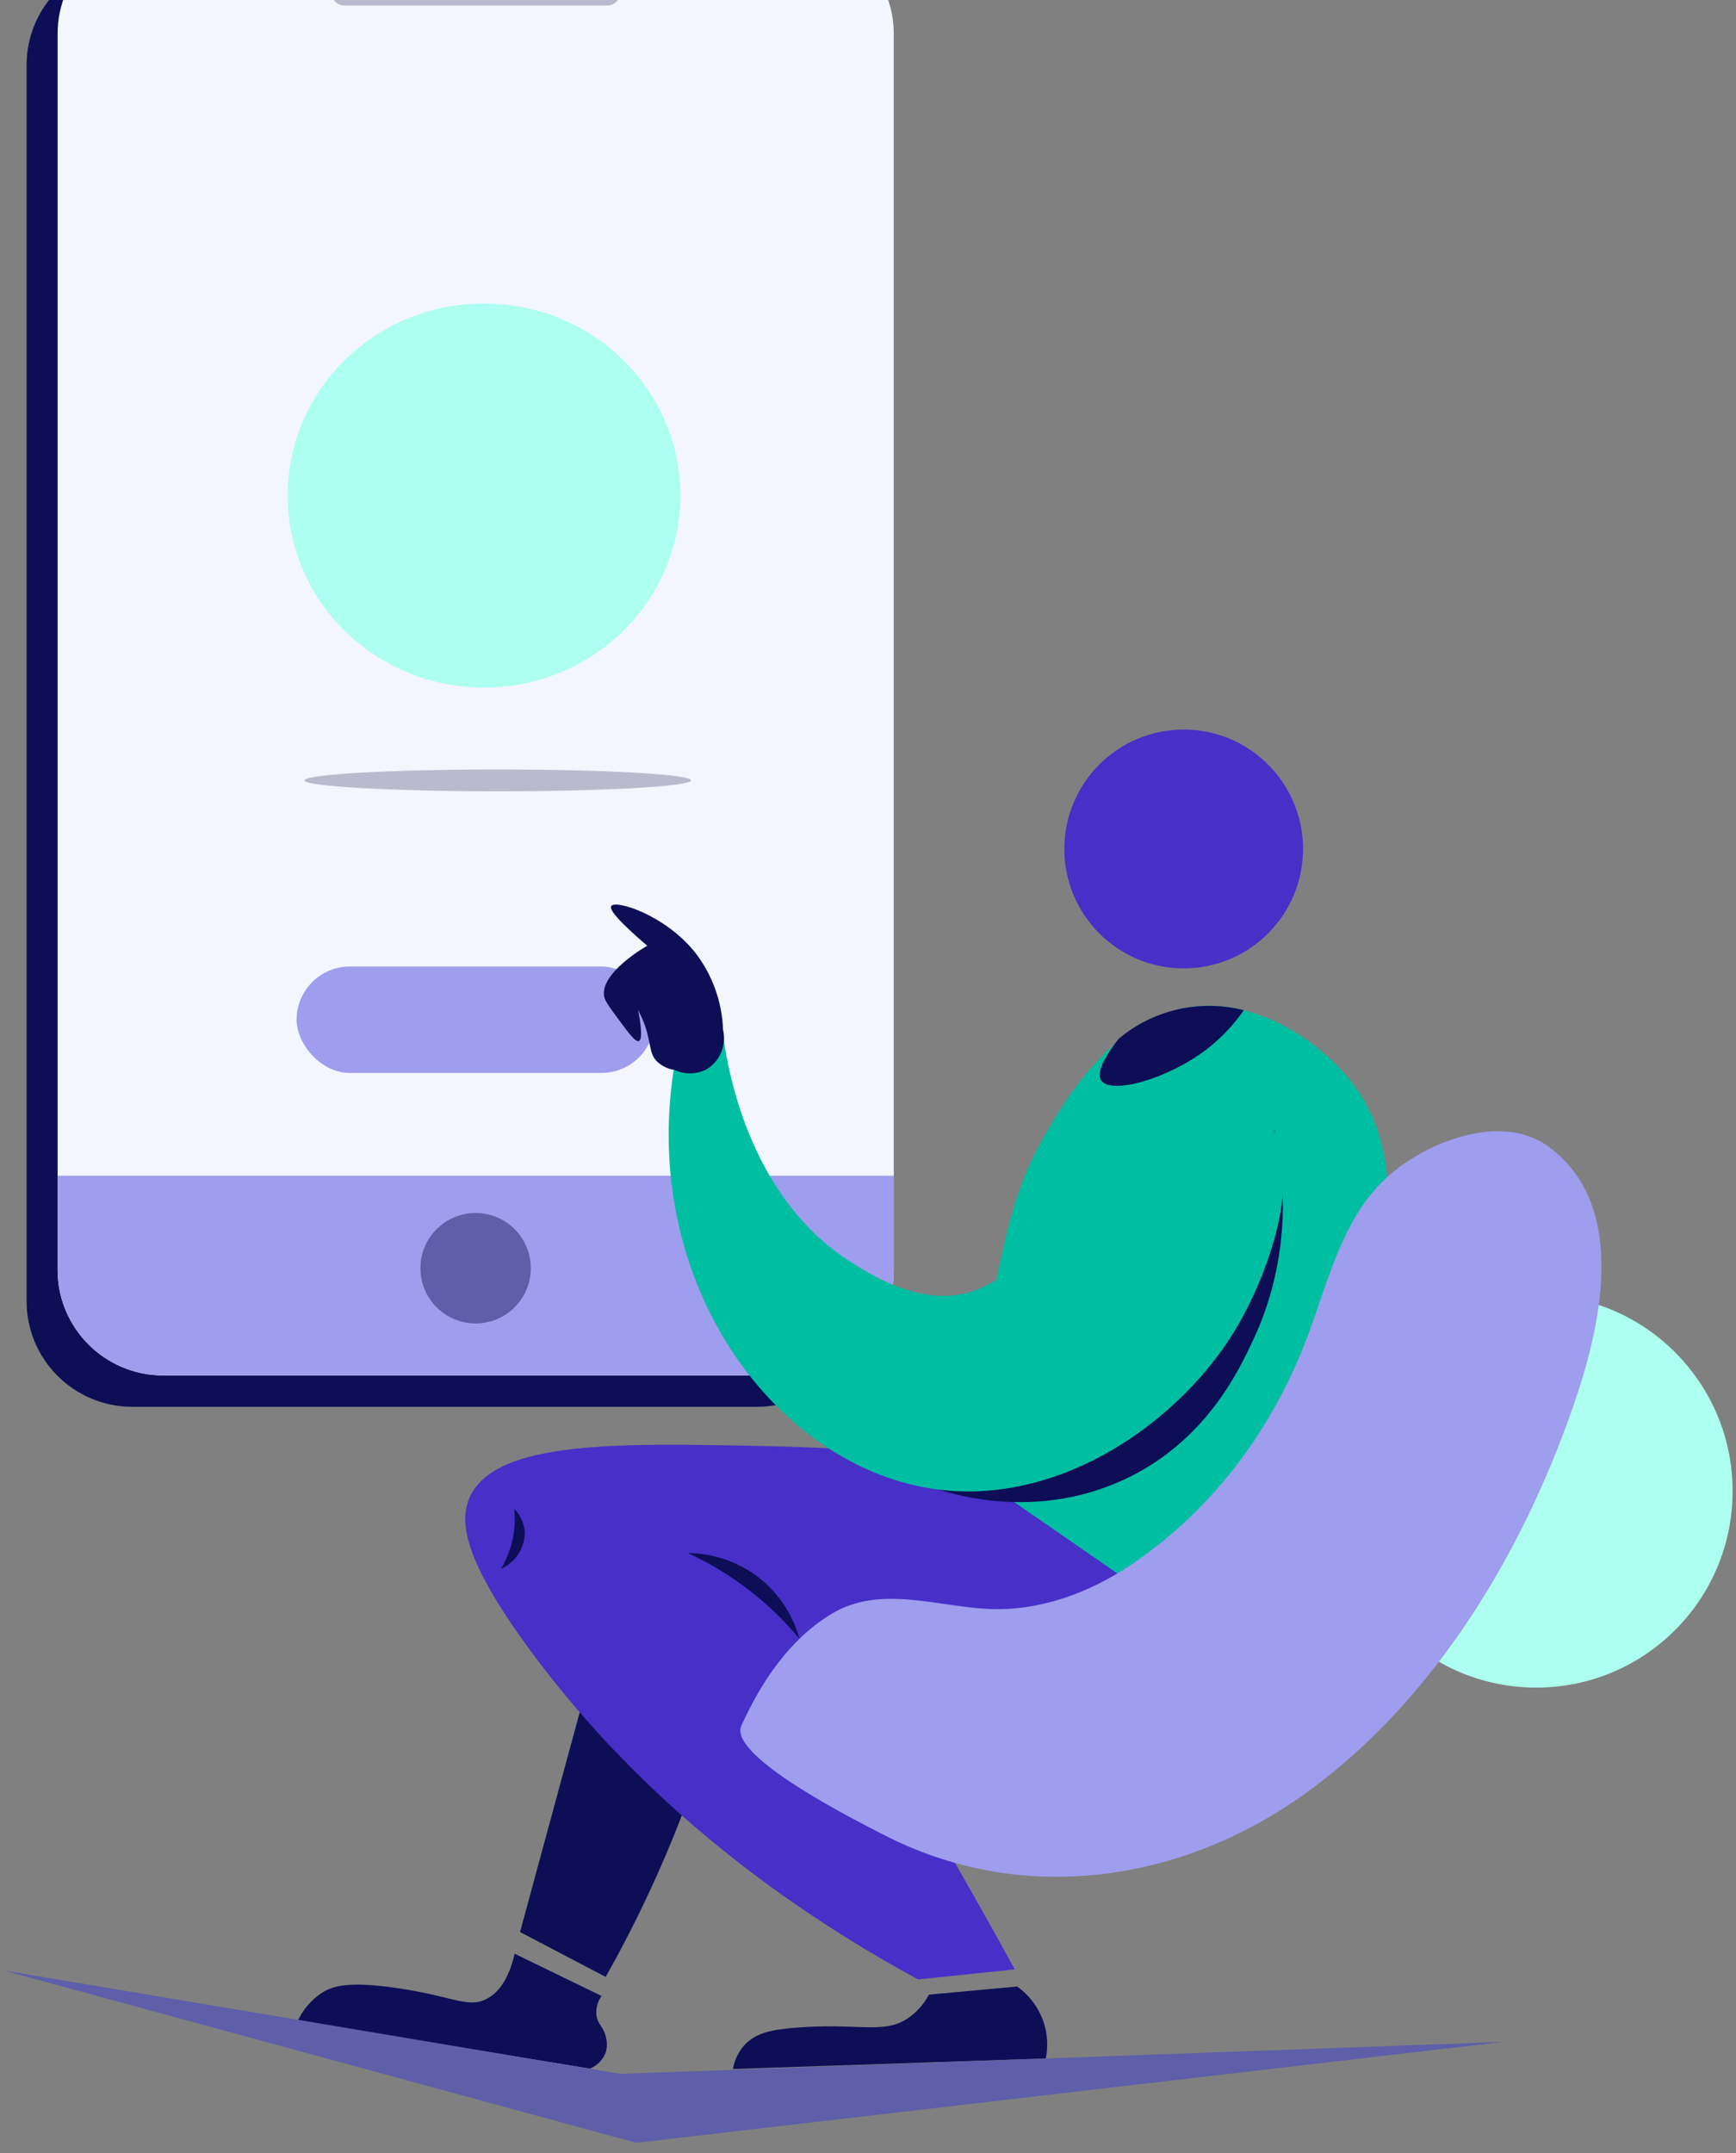 <svg width="121" height="150" viewBox="0 0 121 150" fill="none" xmlns="http://www.w3.org/2000/svg">
<rect x="0" y="0" width="121" height="150" fill="#808080" stroke="none"/>
<path d="M60.135 4.54V90.643C60.135 94.71 56.838 98.007 52.771 98.007H9.207C5.144 98.002 1.853 94.706 1.853 90.643V4.54C1.853 0.473 5.149 -2.823 9.216 -2.823H52.78C56.843 -2.818 60.135 0.477 60.135 4.54Z" fill="#0D0E56"/>
<path d="M62.296 2.354V88.457C62.296 92.524 58.999 95.821 54.932 95.821H11.368C7.305 95.816 4.014 92.52 4.014 88.457V2.354C4.019 -1.705 7.308 -4.995 11.368 -5H54.932C58.995 -5 62.291 -1.709 62.296 2.354Z" fill="#F3F6FF"/>
<path d="M33.737 47.901C41.294 47.901 47.42 41.911 47.42 34.523C47.42 27.134 41.294 21.145 33.737 21.145C26.18 21.145 20.053 27.134 20.053 34.523C20.053 41.911 26.18 47.901 33.737 47.901Z" fill="#ADFFEF"/>
<path d="M107.079 117.569C114.636 117.569 120.763 111.443 120.763 103.885C120.763 96.328 114.636 90.202 107.079 90.202C99.522 90.202 93.396 96.328 93.396 103.885C93.396 111.443 99.522 117.569 107.079 117.569Z" fill="#ADFFEF"/>
<path d="M36.247 134.596L42.215 137.724C44.495 133.686 46.442 129.469 48.035 125.115C48.921 122.694 49.65 120.363 50.248 118.159L42.345 112.15C40.313 119.63 38.28 127.112 36.247 134.596Z" fill="#0D0E56"/>
<path d="M62.296 81.909V88.457C62.296 92.524 58.999 95.821 54.932 95.821H11.368C7.305 95.816 4.014 92.52 4.014 88.457V81.909H62.296Z" fill="#9F9DED"/>
<path d="M81.382 116.955C82.078 115.691 82.471 114.283 82.528 112.842L80.021 110.814L76.374 107.871L69.085 101.987C63.977 101.271 58.832 100.859 53.675 100.752C43.064 100.523 34.654 100.341 32.776 104.234C31.998 105.849 32.159 108.529 37.13 115.207C41.644 121.28 49.767 130.181 63.991 137.9L70.728 137.199C69.801 135.498 68.415 133.003 66.692 130.008C64.222 125.708 62.987 123.556 62.061 122.268C60.159 119.576 56.365 115.71 48.226 113.092C52.163 115.931 56.517 118.142 61.132 119.644C63.576 120.46 66.084 121.066 68.631 121.456C71.768 121.913 75.3 122.123 78.097 120.369C79.466 119.531 80.597 118.355 81.382 116.955Z" fill="#472FC8"/>
<path d="M72.574 79.538C74.025 76.954 77.489 70.779 83.25 70.124C87.996 69.587 92.593 72.986 94.64 75.972C99.916 83.656 95.081 98.51 82.528 112.827L67.665 102.558C67.864 98.248 68.418 93.961 69.32 89.742C70.289 85.191 70.867 82.582 72.574 79.538Z" fill="#00BEA1"/>
<path d="M65.362 103.75C66.806 104.219 72.333 105.812 78.23 103.132C84.025 100.495 86.356 95.463 87.35 93.342C90.404 86.83 89.299 80.776 88.835 78.75L65.362 103.75Z" fill="#0D0E56"/>
<path d="M46.954 74.539L50.35 71.739C50.64 74.091 52.042 83.357 59.369 87.966C60.912 88.933 64.238 91.029 67.652 90.001C70.57 89.124 72.355 86.321 73.361 84.752C74.105 83.585 74.151 82.634 75.414 80.365C76.504 78.411 77.112 77.778 77.535 77.398C78.531 76.486 79.747 75.847 81.064 75.546C83.686 74.999 86.526 76.012 87.965 77.546C91.253 81.047 88.471 88.578 86.267 92.366C82.426 98.939 74.046 104.88 65.358 103.768C54.256 102.332 44.638 89.658 46.954 74.539Z" fill="#00BEA1"/>
<path d="M72.74 140.876C73.011 141.691 73.064 142.563 72.895 143.405L51.082 144.14C51.192 143.533 51.463 142.967 51.866 142.5C52.654 141.62 53.777 141.404 55.414 141.265C59.906 140.907 61.545 141.75 63.274 140.611C63.893 140.189 64.399 139.622 64.747 138.959L70.897 138.394C71.757 139.007 72.402 139.876 72.74 140.876Z" fill="#0D0E56"/>
<path d="M42.209 141.827C42.329 142.215 42.329 142.631 42.209 143.019C42.009 143.515 41.617 143.909 41.122 144.112L20.745 140.805C21.116 139.997 21.708 139.31 22.452 138.823C23.19 138.36 24.27 138.014 27.574 138.487C31.588 139.058 32.588 139.935 33.907 139.261C34.57 138.919 35.404 138.141 35.87 136.109L41.931 139.052C41.656 139.426 41.528 139.889 41.569 140.351C41.647 141.037 42.014 141.126 42.209 141.827Z" fill="#0D0E56"/>
<path d="M82.503 67.463C87.097 67.463 90.821 63.739 90.821 59.145C90.821 54.551 87.097 50.827 82.503 50.827C77.909 50.827 74.185 54.551 74.185 59.145C74.185 63.739 77.909 67.463 82.503 67.463Z" fill="#472FC8"/>
<rect x="23.073" y="-1.409" width="20.158" height="1.791" rx="0.895" fill="#B9BACE"/>
<path d="M33.15 92.199C35.275 92.199 36.997 90.477 36.997 88.352C36.997 86.228 35.275 84.505 33.15 84.505C31.025 84.505 29.303 86.228 29.303 88.352C29.303 90.477 31.025 92.199 33.15 92.199Z" fill="#5E5FA8"/>
<path d="M107.965 79.905C104.779 77.537 99.821 79.423 97.091 81.653C93.63 84.478 92.627 89.155 91.12 93.138C88.69 99.575 84.535 105.179 78.77 109.054C75.899 110.977 72.454 112.243 68.958 112.092C65.309 111.934 61.329 110.397 57.97 112.425C55.034 114.197 53.064 117.152 51.672 120.224C50.696 122.385 60.082 127.041 61.496 127.776C71.222 132.83 82.423 131.172 91.136 124.834C99.994 118.393 106.067 108.273 109.617 98.075C111.559 92.517 113.572 84.064 107.965 79.905Z" fill="#9F9DED"/>
<path d="M34.7 55.125C42.139 55.125 48.17 54.785 48.17 54.366C48.17 53.946 42.139 53.606 34.7 53.606C27.26 53.606 21.229 53.946 21.229 54.366C21.229 54.785 27.26 55.125 34.7 55.125Z" fill="#B9BACE"/>
<path d="M47.939 108.192C50.943 109.574 53.599 111.612 55.713 114.154C55.285 112.595 54.404 111.198 53.181 110.141C51.714 108.901 49.86 108.212 47.939 108.192L47.939 108.192Z" fill="#0D0E56"/>
<path d="M104.791 142.25L43.249 144.479L0.241 137.273L44.354 149.283L104.791 142.25Z" fill="#5E5FA8"/>
<rect x="20.674" y="67.336" width="24.953" height="7.41" rx="3.705" fill="#9F9DED"/>
<path d="M42.607 63.119C42.9 62.674 46.33 63.718 48.439 66.342C49.643 67.89 50.328 69.779 50.397 71.739C50.652 72.824 50.173 73.949 49.214 74.517C48.514 74.857 47.699 74.862 46.994 74.533C46.527 74.466 46.093 74.249 45.759 73.915C45.216 73.329 45.401 72.628 44.886 71.263C44.767 70.956 44.631 70.656 44.478 70.365C44.852 72.294 44.617 72.498 44.527 72.526C44.296 72.612 43.857 72.02 43.16 71.081C42.505 70.195 42.178 69.754 42.113 69.442C41.786 67.793 44.972 65.965 45.111 65.888C42.916 64.002 42.459 63.328 42.607 63.119Z" fill="#0D0E56"/>
<path d="M86.693 70.377C85.967 71.427 85.08 72.357 84.065 73.131C81.324 75.206 77.43 76.259 76.757 75.274C76.52 74.925 76.581 74.172 77.958 72.378C80.377 70.342 83.629 69.598 86.693 70.377Z" fill="#0D0E56"/>
<path d="M34.919 109.295C35.919 108.854 36.568 107.868 36.577 106.775C36.541 106.149 36.28 105.557 35.842 105.108C35.999 106.567 35.674 108.038 34.916 109.295H34.919Z" fill="#0D0E56"/>
</svg>
